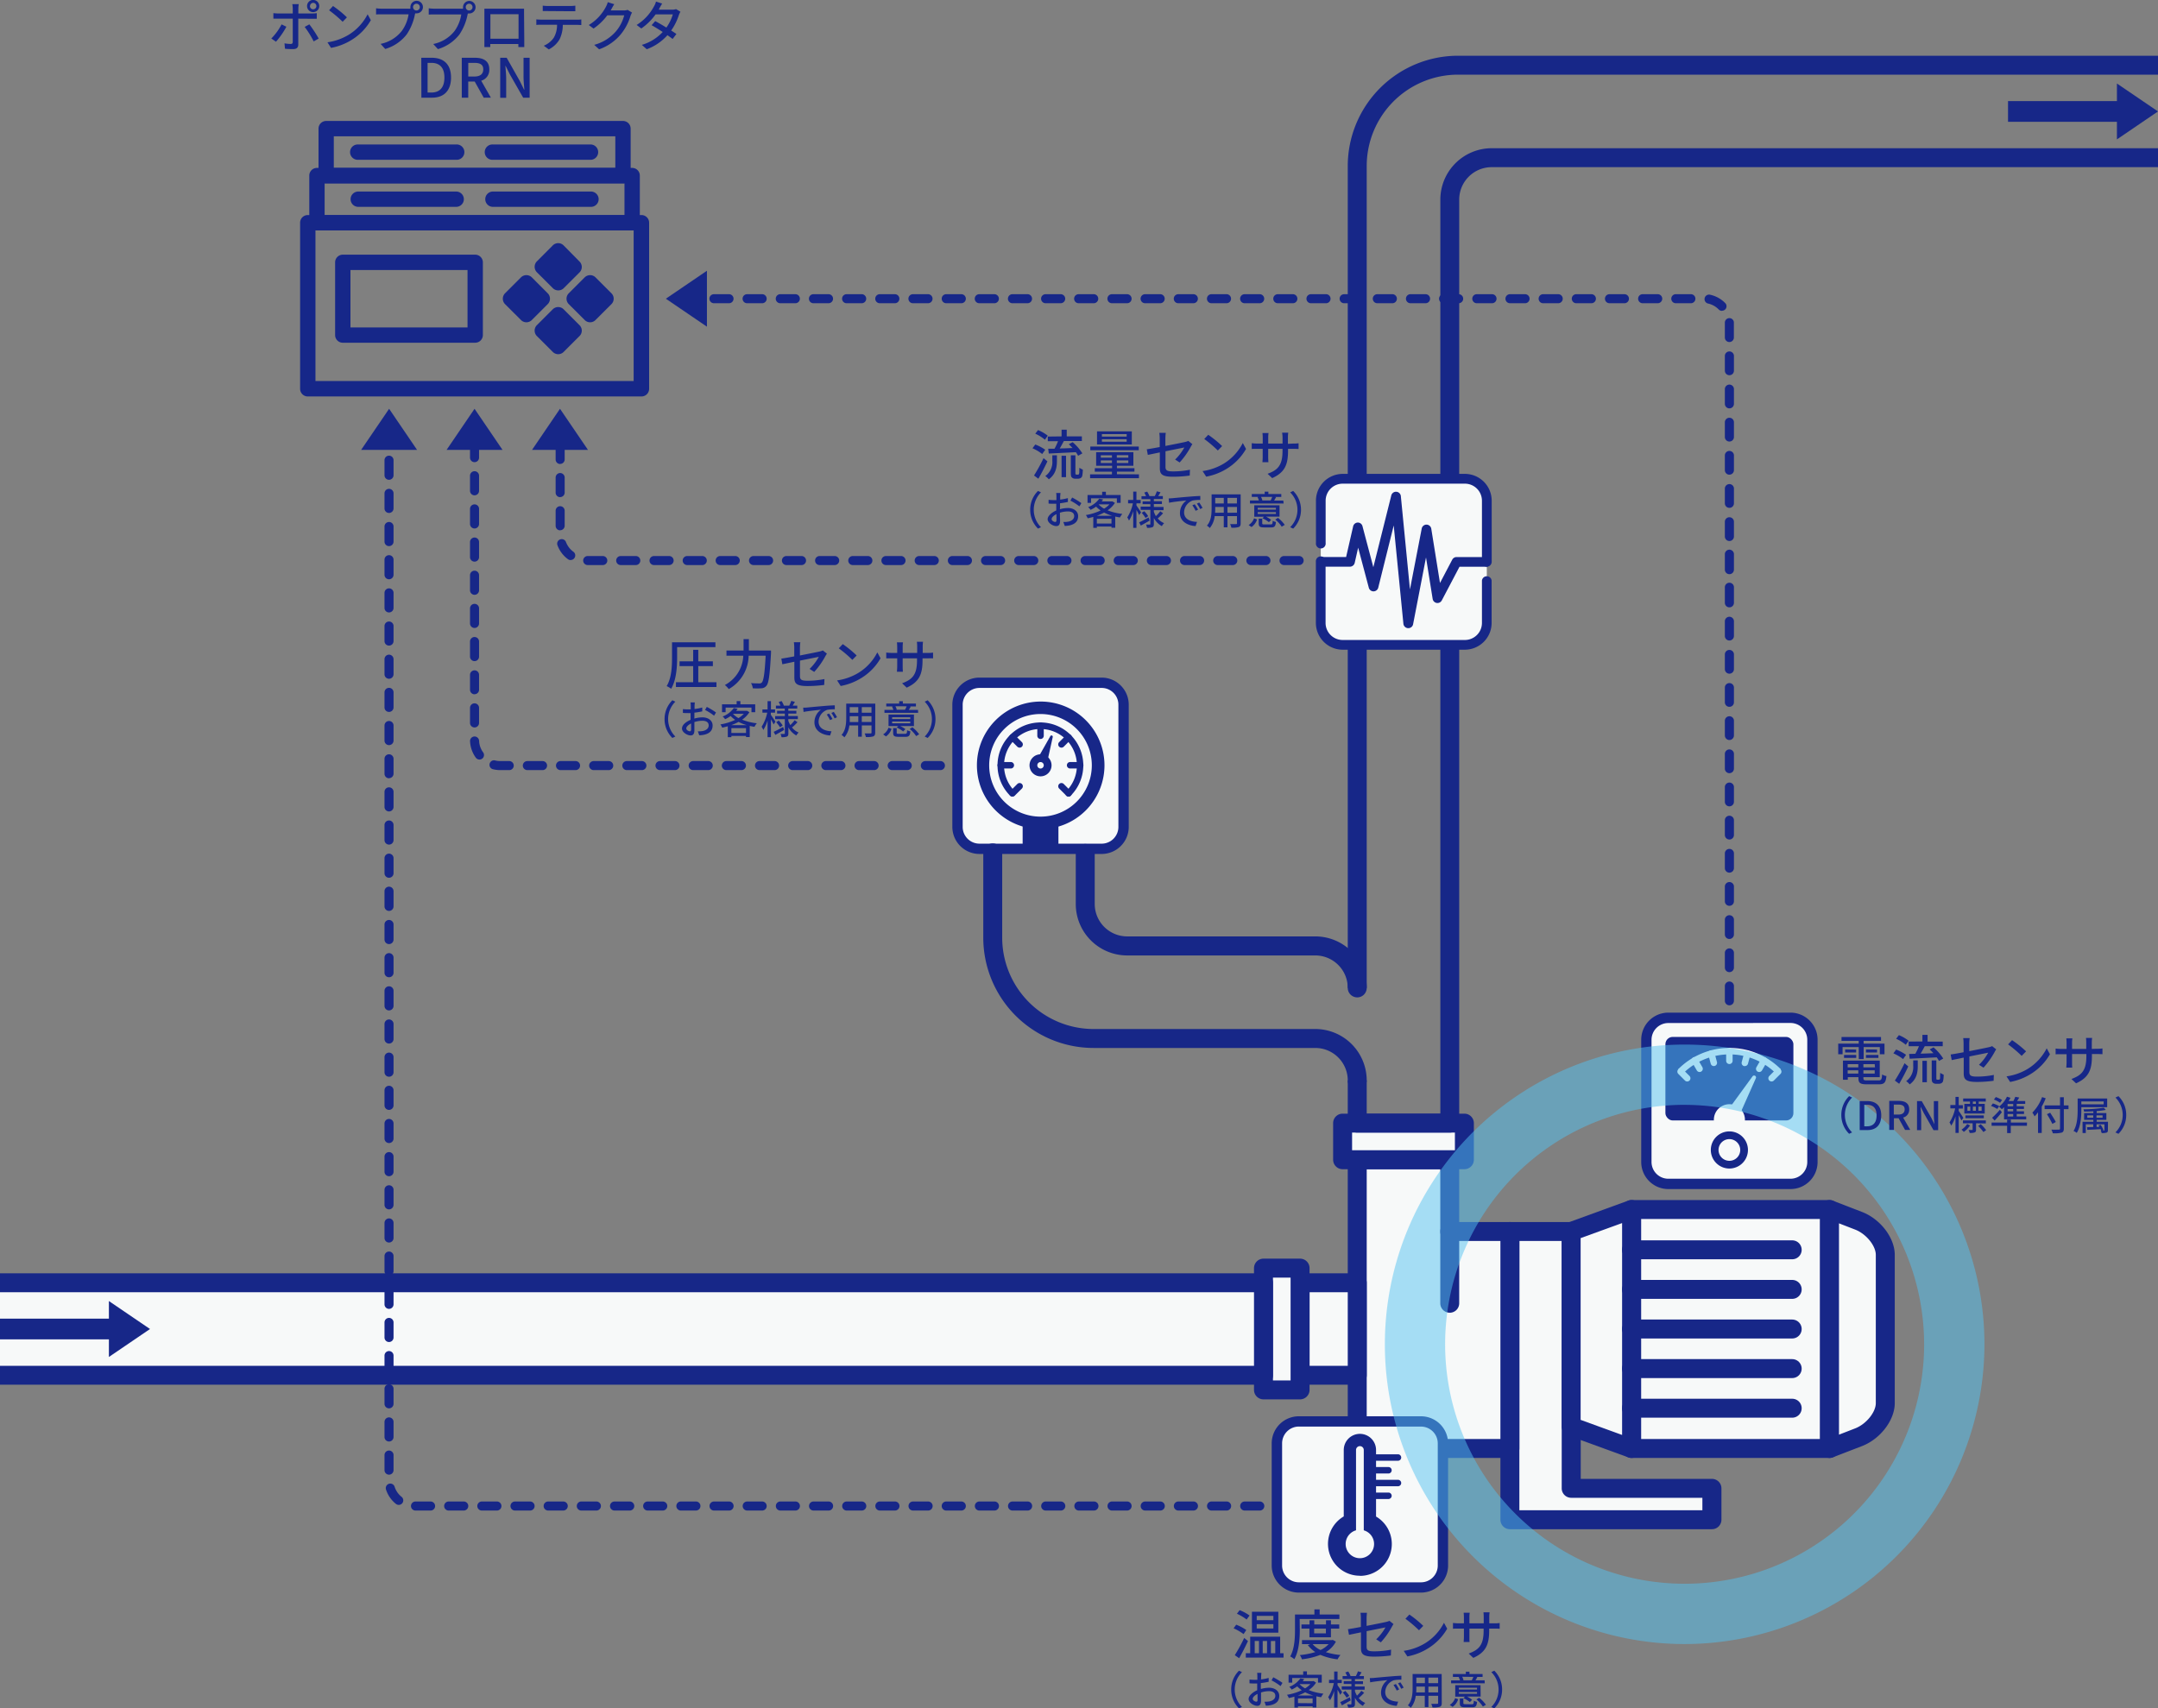 <svg id="レイヤー_1" data-name="レイヤー 1" xmlns="http://www.w3.org/2000/svg" viewBox="0 0 668.22 529.08"><rect x="0" y="0" width="668.22" height="529.08" fill="#808080" stroke="none"/><defs><style>.cls-1{fill:#f7f9f9}.cls-2{fill:#172788}.cls-4{fill:#162789}</style></defs><path class="cls-1" d="M486.51 460.93v-79.54h-18.97v89.26h62.53v-9.72h-43.56z"/><path class="cls-2" d="M530.07 473.59h-62.53a2.94 2.94 0 01-2.94-2.94v-89.26a2.94 2.94 0 012.94-2.93h19a2.93 2.93 0 012.93 2.93V458h40.63a2.94 2.94 0 012.94 2.94v9.72a2.94 2.94 0 01-2.97 2.93zm-59.6-5.87h56.67v-3.86h-40.63a2.93 2.93 0 01-2.93-2.93v-76.61h-13.11z"/><path class="cls-1" d="M505.21 374.59h61.3v73.99h-61.3z"/><path class="cls-2" d="M566.51 451.52h-61.3a2.93 2.93 0 01-2.93-2.93v-74a2.93 2.93 0 012.93-2.93h61.3a2.93 2.93 0 012.93 2.93v74a2.93 2.93 0 01-2.93 2.93zm-58.36-5.87h55.43v-68.13h-55.43z"/><path class="cls-1" d="M486.51 381.39l18.7-6.8v73.99l-18.7-6.79v-60.4z"/><path class="cls-2" d="M505.21 451.52a2.94 2.94 0 01-1-.18l-18.7-6.8a2.92 2.92 0 01-1.93-2.75v-60.4a2.94 2.94 0 011.93-2.76l18.7-6.8a2.94 2.94 0 013.94 2.76v74a2.93 2.93 0 01-2.94 2.93zm-15.77-11.79l12.84 4.67v-65.62l-12.84 4.66z"/><path class="cls-1" d="M448.91 359.16v22.23h18.63v67.19h-47.28v-89.42h28.65z"/><path class="cls-2" d="M467.54 451.52h-47.28a2.93 2.93 0 01-2.93-2.93v-89.43a2.93 2.93 0 012.93-2.93h28.65a2.93 2.93 0 012.93 2.93v19.3h15.7a2.93 2.93 0 012.93 2.93v67.2a2.93 2.93 0 01-2.93 2.93zm-44.34-5.87h41.4v-61.33h-15.69a2.93 2.93 0 01-2.93-2.93V362.1H423.2z"/><path class="cls-2" d="M448.91 406.55a2.93 2.93 0 01-2.93-2.93v-22.23a2.93 2.93 0 115.86 0v22.23a2.93 2.93 0 01-2.93 2.93z"/><path class="cls-1" d="M415.73 347.83h37.71v11.33h-37.71z"/><path class="cls-2" d="M453.44 362.1h-37.71a2.94 2.94 0 01-2.93-2.94v-11.33a2.93 2.93 0 012.93-2.93h37.71a2.94 2.94 0 012.94 2.93v11.33a2.94 2.94 0 01-2.94 2.94zm-34.77-5.87h31.84v-5.47h-31.84z"/><path class="cls-1" d="M566.51 374.59l9 3.48c4.56 1.75 8.28 6.5 8.28 10.57v45.9c0 4.06-3.72 8.82-8.28 10.57l-9 3.48z"/><path class="cls-2" d="M566.51 451.52a2.94 2.94 0 01-2.93-2.93v-74a2.92 2.92 0 011.27-2.42 3 3 0 012.71-.32l9 3.48c5.69 2.19 10.15 8 10.15 13.31v45.9c0 5.27-4.46 11.12-10.15 13.31l-9 3.47a3 3 0 01-1.05.2zm2.93-72.66v65.45l5-1.94c3.41-1.31 6.4-5 6.4-7.83v-45.9c0-2.86-3-6.53-6.4-7.84z"/><path d="M554.95 436.12h-49.74m49.74-12.27h-49.74m49.74-12.26h-49.74m49.74-12.27h-49.74m0-12.26h49.74" stroke="#172788" stroke-linecap="round" stroke-linejoin="round" stroke-width="5.87" fill="#f7f9f9"/><path class="cls-1" d="M402.57 397.27h17.7v28.64h-17.7z"/><path class="cls-2" d="M420.26 428.84h-17.69a2.94 2.94 0 01-2.94-2.93v-28.64a2.94 2.94 0 012.94-2.94h17.69a2.94 2.94 0 012.94 2.94v28.64a2.94 2.94 0 01-2.94 2.93zM405.5 423h11.83v-22.8H405.5z"/><path class="cls-1" d="M391.24 392.73h11.33v37.71h-11.33z"/><path class="cls-2" d="M402.57 433.38h-11.33a2.94 2.94 0 01-2.94-2.94v-37.71a2.94 2.94 0 012.94-2.93h11.33a2.93 2.93 0 012.93 2.93v37.71a2.94 2.94 0 01-2.93 2.94zm-8.4-5.87h5.46v-31.84h-5.46z"/><rect class="cls-1" x="395.38" y="440.2" width="51.42" height="51.42" rx="6.79"/><path class="cls-2" d="M440 493.22h-37.83a8.4 8.4 0 01-8.39-8.38V447a8.4 8.4 0 018.39-8.38H440a8.39 8.39 0 018.4 8.38v37.85a8.39 8.39 0 01-8.4 8.37zm-37.83-51.42A5.2 5.2 0 00397 447v37.85a5.2 5.2 0 005.19 5.19H440a5.2 5.2 0 005.2-5.19V447a5.2 5.2 0 00-5.2-5.19z"/><path class="cls-2" d="M424.87 470.39v-21.33a3.78 3.78 0 00-7.56 0v21.33a8.67 8.67 0 107.56 0z"/><path class="cls-2" d="M421.09 488a9.86 9.86 0 01-5-18.37v-20.57a5 5 0 0110 0v20.61a9.86 9.86 0 01-5 18.37zm0-41.57a2.6 2.6 0 00-2.59 2.59v21.33a1.2 1.2 0 01-.67 1.07 7.47 7.47 0 106.52 0 1.2 1.2 0 01-.67-1.07v-21.29a2.59 2.59 0 00-2.59-2.59z"/><circle class="cls-1" cx="421.09" cy="478.17" r="3.2"/><path class="cls-1" d="M421.09 482.57a4.4 4.4 0 114.39-4.4 4.4 4.4 0 01-4.39 4.4zm0-6.39a2 2 0 102 2 2 2 0 00-2-2z"/><path class="cls-1" d="M421.09 475.07a1.2 1.2 0 01-1.2-1.2v-24.81a1.2 1.2 0 012.4 0v24.81a1.2 1.2 0 01-1.2 1.2z"/><path class="cls-2" d="M432.88 452.39h-8a1 1 0 010-2h8a1 1 0 010 2zm-2.95 3.95h-5.05a1 1 0 010-2h5.05a1 1 0 010 2zm0 7.9h-5.05a1 1 0 110-2h5.05a1 1 0 110 2zm2.95-3.95h-8a1 1 0 010-2h8a1 1 0 010 2z"/><rect class="cls-1" x="296.49" y="211.45" width="51.42" height="51.42" rx="6.79"/><path class="cls-2" d="M341.12 264.47h-37.84a8.4 8.4 0 01-8.39-8.39v-37.84a8.41 8.41 0 018.39-8.39h37.84a8.4 8.4 0 018.39 8.39v37.84a8.39 8.39 0 01-8.39 8.39zm-37.84-51.42a5.2 5.2 0 00-5.19 5.19v37.84a5.2 5.2 0 005.19 5.2h37.84a5.19 5.19 0 005.19-5.2v-37.84a5.19 5.19 0 00-5.19-5.19z"/><path class="cls-2" transform="rotate(-90 322.2 246.14)" d="M305.47 241.8h33.46v8.68h-33.46z"/><path class="cls-2" d="M326.54 264.07h-8.68a1.2 1.2 0 01-1.2-1.2v-33.46a1.2 1.2 0 011.2-1.2h8.68a1.2 1.2 0 011.2 1.2v33.46a1.2 1.2 0 01-1.2 1.2zm-7.48-2.39h6.28v-31.07h-6.28z"/><circle class="cls-2" cx="322.2" cy="237.02" r="18.55"/><path class="cls-2" d="M322.2 256.77A19.75 19.75 0 11342 237a19.77 19.77 0 01-19.8 19.77zm0-37.1A17.36 17.36 0 10339.55 237a17.37 17.37 0 00-17.35-17.33z"/><circle class="cls-1" cx="322.2" cy="237.02" r="14.68"/><path class="cls-1" d="M322.2 252.91A15.89 15.89 0 11338.08 237a15.9 15.9 0 01-15.88 15.91zm0-29.37A13.49 13.49 0 10335.69 237a13.5 13.5 0 00-13.49-13.46z"/><path class="cls-2" d="M321.69 235.09l3.94-6.95-1.75 7.79-1.68 1.09-.51-1.93z"/><path class="cls-2" d="M322.2 237.42a.32.32 0 01-.14 0 .44.44 0 01-.25-.27l-.5-1.94a.39.39 0 010-.3l3.93-6.94a.4.4 0 01.49-.18.4.4 0 01.25.46l-1.71 7.75a.43.43 0 01-.17.24l-1.68 1.1a.43.43 0 01-.22.08zm-.08-2.28l.33 1.25 1.07-.71 1.13-5z"/><path class="cls-2" d="M330.88 246.71a1 1 0 01-.7-.3 1 1 0 010-1.41 11.28 11.28 0 10-16 0 1 1 0 01-1.41 1.41 13.28 13.28 0 1118.78 0 1 1 0 01-.67.3z"/><path class="cls-2" d="M322.2 228.86a1 1 0 01-1-1v-3.12a1 1 0 012 0v3.12a1 1 0 01-1 1zm-6.48 2.68a1 1 0 01-.71-.29l-2.2-2.2a1 1 0 111.41-1.42l2.21 2.21a1 1 0 010 1.41 1 1 0 01-.71.29zM313 238h-3.12a1 1 0 110-2H313a1 1 0 110 2zm.52 8.71a1 1 0 01-.71-1.71l2.2-2.2a1 1 0 011.42 0 1 1 0 010 1.41l-2.21 2.2a1 1 0 01-.7.3zm15.16-15.17a1 1 0 01-.71-.29 1 1 0 010-1.41l2.21-2.21a1 1 0 011.41 1.42l-2.2 2.2a1 1 0 01-.71.29zm5.8 6.46h-3.12a1 1 0 010-2h3.12a1 1 0 110 2zm-3.6 8.71a1 1 0 01-.7-.3l-2.21-2.2a1 1 0 010-1.41 1 1 0 011.42 0l2.2 2.2a1 1 0 010 1.41 1 1 0 01-.71.3z"/><circle class="cls-1" cx="322.2" cy="237.02" r="2.21"/><path class="cls-2" d="M322.2 240.43a3.41 3.41 0 113.41-3.41 3.41 3.41 0 01-3.41 3.41zm0-4.42a1 1 0 000 2 1 1 0 100-2z"/><path class="cls-1" d="M0 397.27h391.24v28.64H0"/><path class="cls-2" d="M391.24 428.84H0V423h388.3v-22.8H0v-5.87h391.24a2.94 2.94 0 012.93 2.94v28.64a2.93 2.93 0 01-2.93 2.93zm57.67-78.08h-28.65a2.93 2.93 0 01-2.93-2.93V334.6h5.87v10.3H446V61.82a15.93 15.93 0 0115.89-15.92h206.33v5.87H461.89a10.06 10.06 0 00-10.05 10v286a2.93 2.93 0 01-2.93 2.99z"/><path class="cls-2" d="M423.2 306h-5.87V51.39a34.17 34.17 0 0134.13-34.13h216.76v5.86H451.46a28.3 28.3 0 00-28.26 28.27z"/><path class="cls-4" d="M198.59 122.78H95.3a2.37 2.37 0 01-2.37-2.37V69a2.37 2.37 0 012.37-2.4h103.29A2.37 2.37 0 01201 69v51.43a2.37 2.37 0 01-2.41 2.35zM97.68 118h98.53V71.35H97.68z"/><path class="cls-4" d="M195.75 71.35H98.14A2.37 2.37 0 0195.77 69V54.4a2.37 2.37 0 012.37-2.4h97.61a2.37 2.37 0 012.37 2.37V69a2.37 2.37 0 01-2.37 2.35zm-95.23-4.75h92.85v-9.82h-92.85z"/><path class="cls-4" d="M192.9 56.78H101a2.38 2.38 0 01-2.37-2.38V39.83a2.37 2.37 0 012.37-2.37h91.9a2.37 2.37 0 012.38 2.37V54.4a2.38 2.38 0 01-2.38 2.38zM103.36 52h87.17v-9.79h-87.17z"/><path class="cls-4" d="M141.26 49.49h-30.33a2.38 2.38 0 110-4.75h30.33a2.38 2.38 0 110 4.75zm41.74 0h-30.37a2.38 2.38 0 110-4.75H183a2.38 2.38 0 010 4.75zm-41.74 14.57h-30.33a2.37 2.37 0 110-4.74h30.33a2.37 2.37 0 110 4.74zm41.74 0h-30.37a2.37 2.37 0 110-4.74H183a2.37 2.37 0 110 4.74zm-35.86 42.08h-41a2.37 2.37 0 01-2.37-2.37V81.25a2.38 2.38 0 012.37-2.38h41a2.39 2.39 0 012.38 2.38v22.52a2.38 2.38 0 01-2.38 2.37zm-38.62-4.74h36.25V83.62h-36.25z"/><path class="cls-4" transform="rotate(-135 162.968 92.51)" d="M159.48 89.03h6.96v6.96h-6.96z"/><path class="cls-4" d="M163 99.81a2.34 2.34 0 01-1.68-.7l-4.93-4.92a2.39 2.39 0 010-3.36l4.93-4.93a2.39 2.39 0 013.36 0l4.92 4.93a2.37 2.37 0 010 3.36l-4.92 4.92a2.37 2.37 0 01-1.68.7zm-1.57-7.3l1.57 1.57 1.56-1.57-1.56-1.57z"/><path class="cls-4" transform="rotate(-135 182.727 92.509)" d="M179.24 89.03h6.96v6.96h-6.96z"/><path class="cls-4" d="M182.73 99.81a2.34 2.34 0 01-1.68-.7l-4.93-4.92a2.37 2.37 0 010-3.36l4.93-4.93a2.38 2.38 0 013.35 0l4.93 4.93a2.37 2.37 0 010 3.36l-4.93 4.92a2.33 2.33 0 01-1.67.7zm-1.57-7.3l1.57 1.57 1.56-1.57-1.56-1.57z"/><path class="cls-4" transform="rotate(-135 172.848 102.389)" d="M169.36 98.91h6.96v6.96h-6.96z"/><path class="cls-4" d="M172.85 109.69a2.38 2.38 0 01-1.68-.7l-4.93-4.92a2.39 2.39 0 010-3.36l4.93-4.93a2.38 2.38 0 013.35 0l4.93 4.93a2.37 2.37 0 010 3.36l-4.93 4.93a2.37 2.37 0 01-1.67.69zm-1.57-7.3l1.57 1.57 1.56-1.57-1.56-1.57z"/><path class="cls-4" transform="rotate(-135 172.847 82.63)" d="M169.36 79.15h6.96v6.96h-6.96z"/><path class="cls-4" d="M172.85 89.93a2.34 2.34 0 01-1.68-.7l-4.93-4.92a2.39 2.39 0 010-3.36l4.93-4.95a2.36 2.36 0 013.35 0l4.93 5a2.37 2.37 0 010 3.36l-4.93 4.92a2.33 2.33 0 01-1.67.65zm-1.57-7.3l1.57 1.57 1.56-1.57-1.56-1.57zM88.68 8.28a25.31 25.31 0 01-3.22 4.64l-1.45-1a17.69 17.69 0 003.18-4.37zm3.68-2.5v8c0 .9-.47 1.42-1.56 1.42-.81 0-1.8 0-2.56-.11l-.15-1.67a11.07 11.07 0 001.92.19c.43 0 .62-.17.64-.62V5.78h-6V4.07a14 14 0 001.49.1h4.51V2.6a7.11 7.11 0 00-.14-1.31h2a9.2 9.2 0 00-.13 1.33v1.55h4.22a12.57 12.57 0 001.49-.1v1.74h-1.48zm3.43 1.76a38.31 38.31 0 012.89 4.4l-1.55.88a28.8 28.8 0 00-2.79-4.49zm-.71-5.66A1.89 1.89 0 1197 3.76a1.88 1.88 0 01-1.92-1.88zm.89 0a1 1 0 001 1 1 1 0 001-1 1 1 0 00-1-1 1 1 0 00-.97 1zM108 10.75a16 16 0 005.83-6.33l1 1.83a17.29 17.29 0 01-5.9 6.08 18.5 18.5 0 01-6.43 2.5l-1.1-1.73a17.54 17.54 0 006.6-2.35zm-.58-5.37l-1.32 1.36a38.38 38.38 0 00-4.2-3.56l1.22-1.32a33.08 33.08 0 014.31 3.52zm18.95-2.69a4.47 4.47 0 00.71 0 2.3 2.3 0 010-.45A1.94 1.94 0 11129 4.13a1.49 1.49 0 01-.43 0l-.09.32a16.83 16.83 0 01-2.52 6.17 13.1 13.1 0 01-6.67 4.55l-1.44-1.58a11.13 11.13 0 006.56-4 11.8 11.8 0 002.11-5.16h-8.25c-.73 0-1.4 0-1.82.06V2.57a14.63 14.63 0 001.82.12zM130 2.2a1.05 1.05 0 00-2.1 0 1.05 1.05 0 002.1 0zm12.68.49a4.41 4.41 0 00.7 0 2.3 2.3 0 010-.45 1.94 1.94 0 111.93 1.93 1.49 1.49 0 01-.43 0l-.09.32a16.83 16.83 0 01-2.52 6.17 13.1 13.1 0 01-6.67 4.55l-1.44-1.58a11.19 11.19 0 006.57-4 11.9 11.9 0 002.1-5.16h-8.25c-.73 0-1.4 0-1.82.06V2.57a14.63 14.63 0 001.82.12zm3.64-.49a1.05 1.05 0 00-2.1 0 1.05 1.05 0 002.1 0zm16.02 10.2v2.17h-1.83v-.94h-8.7v.94h-1.82V2.69h12.28v1.44zm-10.49-8V12h8.72V4.4zm26.74 1.7c.35 0 1 0 1.41-.09v1.74c-.39 0-1-.06-1.41-.06h-4.32a10.33 10.33 0 01-1 4.49 8.06 8.06 0 01-3.34 3.12l-1.55-1.14a7 7 0 003.11-2.5 7.83 7.83 0 001-4h-4.89c-.5 0-1.06 0-1.53.06V6a14.82 14.82 0 001.53.09zm-8.89-2.67h-1.64V1.75a14.25 14.25 0 001.64.11h6.77a12 12 0 001.68-.11v1.73h-1.68zm26.01.47a6.85 6.85 0 00-.47 1 16.43 16.43 0 01-3 5.71 15.31 15.31 0 01-6.72 4.66L184 13.89a13.5 13.5 0 006.74-4.2 12.55 12.55 0 002.55-4.95h-5.24a17.6 17.6 0 01-4.26 4.1l-1.48-1.09a14.28 14.28 0 005.27-5.57 7.08 7.08 0 00.62-1.51l2 .64c-.33.5-.69 1.16-.87 1.5-.07.13-.15.28-.24.42h4a3.88 3.88 0 001.26-.17zm14.98-.27a8.35 8.35 0 00-.47 1 17.77 17.77 0 01-2.39 4.82c.63.41 1.2.77 1.62 1.08l-1.18 1.54c-.4-.33-1-.74-1.6-1.17a15.91 15.91 0 01-6.4 4.35l-1.53-1.35a14.32 14.32 0 006.47-4c-1.24-.8-2.53-1.59-3.44-2.1l1.11-1.26c.94.49 2.23 1.23 3.46 2a14.08 14.08 0 002-4.08H203a18.51 18.51 0 01-4.42 4.36l-1.45-1.09A15.08 15.08 0 00202.49 2a5.82 5.82 0 00.64-1.51l1.91.61c-.32.5-.68 1.14-.85 1.47L204 3h4.08a3.86 3.86 0 001.26-.18zm-80.24 14.26h3.21c3.8 0 6 2.1 6 6.13s-2.17 6.23-5.87 6.23h-3.31zm3.08 10.77c2.65 0 4.08-1.57 4.08-4.64s-1.43-4.55-4.08-4.55h-1.13v9.19zm16.26 1.59l-2.8-5h-2v5h-2V17.89h4.05c2.55 0 4.47.91 4.47 3.58A3.45 3.45 0 01149 25l3 5.24zM145 23.7h1.86c1.8 0 2.78-.74 2.78-2.23s-1-2-2.78-2H145zm9.89-5.81h2l4.1 7.26 1.29 2.62h.09c-.11-1.28-.26-2.78-.26-4.12v-5.76H164v12.36h-2L157.86 23l-1.29-2.59h-.08c.1 1.28.25 2.71.25 4.05v5.83h-1.85z"/><path class="cls-2" d="M420.26 337.53a2.93 2.93 0 01-2.93-2.93 10.06 10.06 0 00-10.05-10.05H338.6a34.17 34.17 0 01-34.13-34.13v-26.28a2.93 2.93 0 115.86 0v26.28a28.3 28.3 0 0028.27 28.26h68.68a15.94 15.94 0 0115.92 15.92 2.94 2.94 0 01-2.94 2.93z"/><path class="cls-2" d="M420.26 308.89a2.94 2.94 0 01-2.93-2.94 10.06 10.06 0 00-10.05-10.05H349a15.93 15.93 0 01-15.89-15.9v-15.86a2.94 2.94 0 015.87 0V280a10.05 10.05 0 0010 10h58.25a15.94 15.94 0 0115.97 16 2.94 2.94 0 01-2.94 2.89z"/><rect class="cls-1" x="408.97" y="148.27" width="51.42" height="51.42" rx="6.43"/><path class="cls-1" d="M460.39 179.8v13.11a6.81 6.81 0 01-6.79 6.78h-37.84a6.8 6.8 0 01-6.79-6.78V174"/><path class="cls-2" d="M453.6 201.21h-37.84a8.31 8.31 0 01-8.3-8.3V174a1.51 1.51 0 113 0v18.93a5.28 5.28 0 005.28 5.27h37.86a5.28 5.28 0 005.28-5.27V179.8a1.51 1.51 0 013 0v13.11a8.31 8.31 0 01-8.28 8.3z"/><path class="cls-1" d="M409 168.17v-13.11a6.81 6.81 0 016.79-6.79h37.81a6.82 6.82 0 016.79 6.79V174"/><path class="cls-2" d="M460.39 175.5a1.51 1.51 0 01-1.51-1.52v-18.92a5.28 5.28 0 00-5.28-5.27h-37.84a5.28 5.28 0 00-5.28 5.27v13.11a1.51 1.51 0 11-3 0v-13.11a8.31 8.31 0 018.3-8.3h37.82a8.31 8.31 0 018.3 8.3V174a1.52 1.52 0 01-1.51 1.5z"/><path class="cls-2" d="M436.07 194.54H436a1.52 1.52 0 01-1.44-1.36l-3-30.44-4.79 19.26a1.51 1.51 0 01-1.46 1.14 1.5 1.5 0 01-1.46-1.12l-3.3-12.41-1.06 4.67a1.52 1.52 0 01-1.49 1.22h-9a1.52 1.52 0 010-3h7.82L419 163a1.51 1.51 0 011.45-1.17 1.49 1.49 0 011.45 1.17l3.35 12.66 5.53-22.1a1.51 1.51 0 013 .22l2.81 28.77 3.64-18.85a1.51 1.51 0 011.49-1.23 1.52 1.52 0 011.47 1.27l2.7 16.81 3.79-7.22a1.51 1.51 0 011.34-.81h9.38a1.52 1.52 0 010 3h-8.47l-5.48 10.42a1.51 1.51 0 01-2.83-.46l-2.06-12.84-4 20.7a1.5 1.5 0 01-1.49 1.2zM46.45 411.59l-12.73-8.66v5.45H0v6.42h33.72v5.45l12.73-8.66zM668.22 34.51l-12.72-8.65v5.44h-33.72v6.42h33.72v5.45l12.72-8.66zM402.27 175h-4.67a1.4 1.4 0 010-2.8h4.67a1.4 1.4 0 110 2.8zM392 175h-4.67a1.4 1.4 0 110-2.8H392a1.4 1.4 0 010 2.8zm-10.27 0h-4.67a1.4 1.4 0 110-2.8h4.67a1.4 1.4 0 010 2.8zm-10.27 0h-4.67a1.4 1.4 0 010-2.8h4.67a1.4 1.4 0 110 2.8zm-10.27 0h-4.67a1.4 1.4 0 110-2.8h4.67a1.4 1.4 0 010 2.8zm-10.27 0h-4.67a1.4 1.4 0 110-2.8h4.67a1.4 1.4 0 010 2.8zm-10.27 0H336a1.4 1.4 0 010-2.8h4.67a1.4 1.4 0 110 2.8zm-10.27 0h-4.67a1.4 1.4 0 110-2.8h4.67a1.4 1.4 0 010 2.8zm-10.27 0h-4.67a1.4 1.4 0 110-2.8h4.67a1.4 1.4 0 010 2.8zm-10.27 0h-4.67a1.4 1.4 0 010-2.8h4.67a1.4 1.4 0 110 2.8zm-10.27 0h-4.67a1.4 1.4 0 110-2.8h4.67a1.4 1.4 0 110 2.8zm-10.27 0h-4.67a1.4 1.4 0 110-2.8h4.67a1.4 1.4 0 010 2.8zm-10.3 0h-4.67a1.4 1.4 0 010-2.8H279a1.4 1.4 0 110 2.8zm-10.27 0h-4.67a1.4 1.4 0 110-2.8h4.67a1.4 1.4 0 110 2.8zm-10.27 0h-4.67a1.4 1.4 0 010-2.8h4.67a1.4 1.4 0 010 2.8zm-10.27 0h-4.67a1.4 1.4 0 010-2.8h4.67a1.4 1.4 0 110 2.8zM238 175h-4.67a1.4 1.4 0 110-2.8H238a1.4 1.4 0 010 2.8zm-10.27 0H223a1.4 1.4 0 110-2.8h4.67a1.4 1.4 0 010 2.8zm-10.27 0h-4.67a1.4 1.4 0 010-2.8h4.67a1.4 1.4 0 110 2.8zm-10.27 0h-4.67a1.4 1.4 0 110-2.8h4.67a1.4 1.4 0 010 2.8zm-10.27 0h-4.72a1.4 1.4 0 110-2.8h4.67a1.4 1.4 0 010 2.8zm-10.27 0h-4.67a1.4 1.4 0 010-2.8h4.67a1.4 1.4 0 110 2.8zm-9.94-1.54a1.42 1.42 0 01-.83-.27 9.36 9.36 0 01-3.26-4.32 1.4 1.4 0 112.63-1 6.6 6.6 0 002.29 3 1.4 1.4 0 01.29 2 1.38 1.38 0 01-1.17.56zm-3.26-9.22a1.4 1.4 0 01-1.4-1.4v-4.67a1.4 1.4 0 012.8 0v4.67a1.39 1.39 0 01-1.45 1.37zm0-10.27a1.4 1.4 0 01-1.4-1.4v-4.67a1.4 1.4 0 012.8 0v4.67a1.39 1.39 0 01-1.45 1.37zm0-10.27a1.4 1.4 0 01-1.4-1.4v-4.7a1.4 1.4 0 012.8 0v4.67a1.39 1.39 0 01-1.45 1.4z"/><path class="cls-2" d="M164.75 139.32l8.65-12.72 8.66 12.72h-17.31zM291.2 238.5h-4.67a1.4 1.4 0 110-2.8h4.67a1.4 1.4 0 110 2.8zm-10.27 0h-4.67a1.4 1.4 0 110-2.8h4.67a1.4 1.4 0 010 2.8zm-10.27 0H266a1.4 1.4 0 010-2.8h4.67a1.4 1.4 0 010 2.8zm-10.27 0h-4.67a1.4 1.4 0 010-2.8h4.67a1.4 1.4 0 110 2.8zm-10.27 0h-4.67a1.4 1.4 0 110-2.8h4.67a1.4 1.4 0 010 2.8zm-10.27 0h-4.67a1.4 1.4 0 010-2.8h4.67a1.4 1.4 0 010 2.8zm-10.27 0h-4.67a1.4 1.4 0 010-2.8h4.67a1.4 1.4 0 010 2.8zm-10.27 0h-4.67a1.4 1.4 0 110-2.8h4.67a1.4 1.4 0 010 2.8zm-10.27 0h-4.67a1.4 1.4 0 010-2.8H209a1.4 1.4 0 010 2.8zm-10.28 0h-4.66a1.4 1.4 0 010-2.8h4.66a1.4 1.4 0 110 2.8zm-10.27 0h-4.66a1.4 1.4 0 010-2.8h4.66a1.4 1.4 0 110 2.8zm-10.27 0h-4.66a1.4 1.4 0 010-2.8h4.66a1.4 1.4 0 110 2.8zm-10.27 0h-4.66a1.4 1.4 0 010-2.8H168a1.4 1.4 0 010 2.8zm-10.27 0h-2.8a9.33 9.33 0 01-2.17-.26 1.4 1.4 0 11.65-2.72 6.51 6.51 0 001.52.18h2.8a1.4 1.4 0 010 2.8zm-9.21-3.27a1.42 1.42 0 01-1.13-.57 9.37 9.37 0 01-1.79-5.11 1.4 1.4 0 112.8-.12 6.48 6.48 0 001.25 3.57 1.4 1.4 0 01-1.13 2.23zm-1.53-9.94a1.4 1.4 0 01-1.4-1.4v-4.67a1.4 1.4 0 112.8 0v4.67a1.4 1.4 0 01-1.4 1.4zm0-10.27a1.4 1.4 0 01-1.4-1.4V209a1.4 1.4 0 012.8 0v4.67a1.4 1.4 0 01-1.4 1.33zm0-10.27a1.4 1.4 0 01-1.4-1.4v-4.67a1.4 1.4 0 012.8 0v4.67a1.4 1.4 0 01-1.4 1.4zm0-10.27a1.4 1.4 0 01-1.4-1.4v-4.67a1.4 1.4 0 112.8 0v4.67a1.4 1.4 0 01-1.4 1.4zm0-10.27a1.4 1.4 0 01-1.4-1.4v-4.67a1.4 1.4 0 012.8 0v4.67a1.4 1.4 0 01-1.4 1.4zm0-10.27a1.4 1.4 0 01-1.4-1.4v-4.67a1.4 1.4 0 012.8 0v4.67a1.4 1.4 0 01-1.4 1.4zm0-10.27a1.4 1.4 0 01-1.4-1.4v-4.67a1.4 1.4 0 112.8 0v4.67a1.4 1.4 0 01-1.4 1.4zm0-10.27a1.4 1.4 0 01-1.4-1.4v-4.67a1.4 1.4 0 112.8 0V152a1.4 1.4 0 01-1.4 1.4zm0-10.27a1.4 1.4 0 01-1.4-1.4v-4.67a1.4 1.4 0 012.8 0v4.67a1.4 1.4 0 01-1.4 1.4z"/><path class="cls-2" d="M138.29 139.32l8.65-12.72 8.66 12.72h-17.31zm251.8 328.49h-4.67a1.4 1.4 0 010-2.8h4.67a1.4 1.4 0 010 2.8zm-10.27 0h-4.67a1.4 1.4 0 010-2.8h4.67a1.4 1.4 0 010 2.8zm-10.27 0h-4.67a1.4 1.4 0 010-2.8h4.67a1.4 1.4 0 010 2.8zm-10.27 0h-4.67a1.4 1.4 0 010-2.8h4.67a1.4 1.4 0 010 2.8zm-10.27 0h-4.67a1.4 1.4 0 010-2.8H349a1.4 1.4 0 010 2.8zm-10.27 0h-4.67a1.4 1.4 0 110-2.8h4.67a1.4 1.4 0 010 2.8zm-10.27 0h-4.67a1.4 1.4 0 010-2.8h4.67a1.4 1.4 0 010 2.8zm-10.27 0h-4.67a1.4 1.4 0 110-2.8h4.67a1.4 1.4 0 110 2.8zm-10.27 0h-4.67a1.4 1.4 0 110-2.8h4.67a1.4 1.4 0 010 2.8zm-10.27 0H293a1.4 1.4 0 010-2.8h4.67a1.4 1.4 0 010 2.8zm-10.27 0h-4.67a1.4 1.4 0 010-2.8h4.67a1.4 1.4 0 110 2.8zm-10.27 0h-4.67a1.4 1.4 0 110-2.8h4.67a1.4 1.4 0 010 2.8zm-10.28 0h-4.66a1.4 1.4 0 010-2.8h4.66a1.4 1.4 0 110 2.8zm-10.27 0h-4.66a1.4 1.4 0 010-2.8h4.66a1.4 1.4 0 110 2.8zm-10.27 0h-4.66a1.4 1.4 0 110-2.8h4.66a1.4 1.4 0 110 2.8zm-10.27 0h-4.66a1.4 1.4 0 110-2.8H236a1.4 1.4 0 010 2.8zm-10.27 0h-4.66a1.4 1.4 0 010-2.8h4.66a1.4 1.4 0 010 2.8zm-10.27 0h-4.66a1.4 1.4 0 110-2.8h4.66a1.4 1.4 0 010 2.8zm-10.27 0h-4.67a1.4 1.4 0 010-2.8h4.67a1.4 1.4 0 110 2.8zm-10.27 0h-4.66a1.4 1.4 0 110-2.8H195a1.4 1.4 0 010 2.8zm-10.27 0H180a1.4 1.4 0 010-2.8h4.67a1.4 1.4 0 010 2.8zm-10.27 0h-4.67a1.4 1.4 0 010-2.8h4.67a1.4 1.4 0 110 2.8zm-10.27 0h-4.67a1.4 1.4 0 110-2.8h4.67a1.4 1.4 0 010 2.8zm-10.27 0h-4.67a1.4 1.4 0 010-2.8h4.67a1.4 1.4 0 010 2.8zm-10.27 0h-4.67a1.4 1.4 0 010-2.8h4.67a1.4 1.4 0 110 2.8zm-10.27 0h-4.67a1.4 1.4 0 010-2.8h4.67a1.4 1.4 0 010 2.8zm-9.87-1.75a1.45 1.45 0 01-.87-.31 9.4 9.4 0 01-3.07-4.46 1.41 1.41 0 01.91-1.76 1.39 1.39 0 011.76.91 6.53 6.53 0 002.15 3.12 1.4 1.4 0 01-.88 2.5zm-3-9.36a1.4 1.4 0 01-1.4-1.4v-4.67a1.4 1.4 0 012.8 0v4.67a1.4 1.4 0 01-1.37 1.4zm0-10.27a1.4 1.4 0 01-1.4-1.4v-4.67a1.4 1.4 0 112.8 0V445a1.4 1.4 0 01-1.37 1.43zm0-10.27a1.4 1.4 0 01-1.4-1.4v-4.67a1.4 1.4 0 012.8 0v4.67a1.4 1.4 0 01-1.37 1.4zm0-10.27a1.4 1.4 0 01-1.4-1.4v-4.67a1.4 1.4 0 012.8 0v4.67a1.4 1.4 0 01-1.37 1.4zm0-10.27a1.4 1.4 0 01-1.4-1.4v-4.67a1.4 1.4 0 112.8 0v4.67a1.4 1.4 0 01-1.37 1.4zm0-10.27a1.4 1.4 0 01-1.4-1.4v-4.67a1.4 1.4 0 012.8 0V404a1.4 1.4 0 01-1.37 1.35zm0-10.27a1.4 1.4 0 01-1.4-1.4V389a1.4 1.4 0 012.8 0v4.67a1.4 1.4 0 01-1.37 1.41zm0-10.27a1.4 1.4 0 01-1.4-1.4v-4.67a1.4 1.4 0 112.8 0v4.67a1.4 1.4 0 01-1.37 1.4zm0-10.27a1.4 1.4 0 01-1.4-1.4v-4.67a1.4 1.4 0 112.8 0v4.67a1.4 1.4 0 01-1.37 1.4zm0-10.27a1.4 1.4 0 01-1.4-1.4v-4.67a1.4 1.4 0 012.8 0v4.67a1.4 1.4 0 01-1.37 1.4zm0-10.27a1.4 1.4 0 01-1.4-1.4v-4.67a1.4 1.4 0 112.8 0v4.67a1.4 1.4 0 01-1.37 1.4zm0-10.27a1.4 1.4 0 01-1.4-1.4v-4.67a1.4 1.4 0 112.8 0v4.67a1.4 1.4 0 01-1.37 1.4zm0-10.27a1.4 1.4 0 01-1.4-1.4v-4.67a1.4 1.4 0 012.8 0v4.67a1.4 1.4 0 01-1.37 1.4zm0-10.27a1.4 1.4 0 01-1.4-1.4v-4.67a1.4 1.4 0 012.8 0v4.67a1.4 1.4 0 01-1.37 1.4zm0-10.27a1.4 1.4 0 01-1.4-1.4v-4.67a1.4 1.4 0 112.8 0v4.67a1.4 1.4 0 01-1.37 1.4zm0-10.27a1.4 1.4 0 01-1.4-1.4v-4.67a1.4 1.4 0 012.8 0v4.67a1.4 1.4 0 01-1.37 1.4zm0-10.27a1.4 1.4 0 01-1.4-1.4v-4.67a1.4 1.4 0 012.8 0V291a1.4 1.4 0 01-1.37 1.38zm0-10.27a1.4 1.4 0 01-1.4-1.4V276a1.4 1.4 0 112.8 0v4.67a1.4 1.4 0 01-1.37 1.44zm0-10.27a1.4 1.4 0 01-1.4-1.4v-4.67a1.4 1.4 0 012.8 0v4.67a1.4 1.4 0 01-1.37 1.4zm0-10.27a1.4 1.4 0 01-1.4-1.4v-4.67a1.4 1.4 0 012.8 0v4.67a1.4 1.4 0 01-1.37 1.4zm0-10.27a1.4 1.4 0 01-1.4-1.41v-4.66a1.4 1.4 0 012.8 0v4.66a1.41 1.41 0 01-1.37 1.41zm0-10.27a1.4 1.4 0 01-1.4-1.4V235a1.4 1.4 0 112.8 0v4.67a1.4 1.4 0 01-1.37 1.33zm0-10.27a1.4 1.4 0 01-1.4-1.41v-4.66a1.4 1.4 0 112.8 0v4.66a1.41 1.41 0 01-1.37 1.41zm0-10.28a1.39 1.39 0 01-1.4-1.4v-4.66a1.4 1.4 0 012.8 0v4.66a1.4 1.4 0 01-1.37 1.4zm0-10.27a1.39 1.39 0 01-1.4-1.4v-4.66a1.4 1.4 0 112.8 0v4.66a1.4 1.4 0 01-1.37 1.4zm0-10.27a1.39 1.39 0 01-1.4-1.4v-4.66a1.4 1.4 0 112.8 0v4.66a1.4 1.4 0 01-1.37 1.4zm0-10.27a1.39 1.39 0 01-1.4-1.4v-4.66a1.4 1.4 0 112.8 0v4.66a1.4 1.4 0 01-1.37 1.4zm0-10.27a1.39 1.39 0 01-1.4-1.4v-4.67a1.4 1.4 0 012.8 0V178a1.4 1.4 0 01-1.37 1.4zm0-10.27a1.39 1.39 0 01-1.4-1.4v-4.67a1.4 1.4 0 012.8 0v4.67a1.4 1.4 0 01-1.37 1.4zm0-10.27a1.39 1.39 0 01-1.4-1.4v-4.67a1.4 1.4 0 012.8 0v4.67a1.4 1.4 0 01-1.37 1.4zm0-10.27a1.39 1.39 0 01-1.4-1.4v-4.67a1.4 1.4 0 112.8 0v4.67a1.4 1.4 0 01-1.37 1.4zm0-10.27a1.39 1.39 0 01-1.4-1.4v-1.71a1.4 1.4 0 112.8 0v1.71a1.4 1.4 0 01-1.37 1.4z"/><path class="cls-2" d="M111.83 139.32l8.66-12.72 8.65 12.72h-17.31zM535.5 311.34a1.4 1.4 0 01-1.4-1.4v-4.67a1.41 1.41 0 012.81 0v4.67a1.41 1.41 0 01-1.41 1.4zm0-10.27a1.4 1.4 0 01-1.4-1.4V295a1.41 1.41 0 012.81 0v4.67a1.41 1.41 0 01-1.41 1.4zm0-10.27a1.4 1.4 0 01-1.4-1.4v-4.67a1.41 1.41 0 012.81 0v4.67a1.41 1.41 0 01-1.41 1.4zm0-10.27a1.4 1.4 0 01-1.4-1.4v-4.67a1.41 1.41 0 012.81 0v4.67a1.41 1.41 0 01-1.41 1.4zm0-10.27a1.4 1.4 0 01-1.4-1.4v-4.67a1.41 1.41 0 012.81 0v4.67a1.41 1.41 0 01-1.41 1.4zm0-10.27a1.4 1.4 0 01-1.4-1.4v-4.67a1.41 1.41 0 012.81 0v4.67a1.41 1.41 0 01-1.41 1.41zm0-10.27a1.4 1.4 0 01-1.4-1.4v-4.67a1.41 1.41 0 012.81 0v4.67a1.41 1.41 0 01-1.41 1.4zm0-10.27a1.4 1.4 0 01-1.4-1.4v-4.67a1.41 1.41 0 012.81 0v4.67a1.41 1.41 0 01-1.41 1.4zm0-10.27a1.41 1.41 0 01-1.4-1.41v-4.66a1.41 1.41 0 012.81 0v4.66a1.41 1.41 0 01-1.41 1.41zm0-10.28a1.4 1.4 0 01-1.4-1.4v-4.66a1.41 1.41 0 012.81 0v4.66a1.4 1.4 0 01-1.41 1.4zm0-10.26a1.41 1.41 0 01-1.4-1.41v-4.66a1.41 1.41 0 012.81 0v4.66a1.41 1.41 0 01-1.41 1.41zm0-10.28a1.4 1.4 0 01-1.4-1.4v-4.66a1.41 1.41 0 012.81 0v4.7a1.4 1.4 0 01-1.41 1.36zm0-10.27a1.4 1.4 0 01-1.4-1.4V182a1.41 1.41 0 112.81 0v4.66a1.4 1.4 0 01-1.41 1.43zm0-10.27a1.4 1.4 0 01-1.4-1.4v-4.66a1.41 1.41 0 112.81 0v4.66a1.4 1.4 0 01-1.41 1.4zm0-10.27a1.4 1.4 0 01-1.4-1.4v-4.67a1.41 1.41 0 012.81 0v4.67a1.4 1.4 0 01-1.41 1.4zm0-10.27a1.4 1.4 0 01-1.4-1.4v-4.67a1.41 1.41 0 012.81 0v4.67a1.4 1.4 0 01-1.41 1.4zm0-10.27a1.4 1.4 0 01-1.4-1.4v-4.67a1.41 1.41 0 012.81 0v4.67a1.4 1.4 0 01-1.41 1.39zm0-10.27a1.4 1.4 0 01-1.4-1.4v-4.67a1.41 1.41 0 012.81 0v4.67a1.4 1.4 0 01-1.41 1.4zm0-10.27a1.4 1.4 0 01-1.4-1.4v-4.67a1.41 1.41 0 012.81 0v4.67a1.4 1.4 0 01-1.41 1.4zm0-10.27a1.4 1.4 0 01-1.4-1.4v-4.67a1.41 1.41 0 012.81 0v4.67a1.4 1.4 0 01-1.41 1.4zm0-10.27a1.4 1.4 0 01-1.4-1.4v-4.56a1.4 1.4 0 012.79-.21v4.77a1.4 1.4 0 01-1.39 1.4zm-2.29-9.66a1.37 1.37 0 01-1-.41 6.53 6.53 0 00-3.33-1.86 1.4 1.4 0 01.57-2.74 9.29 9.29 0 014.75 2.59 1.39 1.39 0 01-1 2.38zm-9.63-2.36h-4.67a1.4 1.4 0 110-2.8h4.67a1.4 1.4 0 010 2.8zm-10.27 0h-4.67a1.4 1.4 0 110-2.8h4.67a1.4 1.4 0 010 2.8zm-10.27 0h-4.67a1.4 1.4 0 110-2.8H503a1.4 1.4 0 010 2.8zm-10.27 0h-4.67a1.4 1.4 0 010-2.8h4.67a1.4 1.4 0 010 2.8zm-10.27 0h-4.67a1.4 1.4 0 110-2.8h4.67a1.4 1.4 0 010 2.8zm-10.27 0h-4.67a1.4 1.4 0 110-2.8h4.67a1.4 1.4 0 010 2.8zm-10.27 0h-4.67a1.4 1.4 0 010-2.8H462a1.4 1.4 0 010 2.8zm-10.27 0H447a1.4 1.4 0 110-2.8h4.67a1.4 1.4 0 010 2.8zm-10.27 0h-4.67a1.4 1.4 0 110-2.8h4.67a1.4 1.4 0 010 2.8zm-10.28 0h-4.66a1.4 1.4 0 010-2.8h4.66a1.4 1.4 0 010 2.8zm-10.26 0h-4.67a1.4 1.4 0 110-2.8h4.67a1.4 1.4 0 010 2.8zm-10.28 0h-4.66a1.4 1.4 0 110-2.8h4.66a1.4 1.4 0 010 2.8zm-10.27 0h-4.66a1.4 1.4 0 110-2.8h4.66a1.4 1.4 0 010 2.8zm-10.27 0h-4.66a1.4 1.4 0 110-2.8h4.66a1.4 1.4 0 010 2.8zm-10.27 0h-4.66a1.4 1.4 0 110-2.8h4.66a1.4 1.4 0 010 2.8zm-10.27 0h-4.66a1.4 1.4 0 110-2.8h4.66a1.4 1.4 0 010 2.8zm-10.27 0h-4.67a1.4 1.4 0 110-2.8h4.67a1.4 1.4 0 010 2.8zm-10.27 0h-4.67a1.4 1.4 0 110-2.8H349a1.4 1.4 0 010 2.8zm-10.27 0H334a1.4 1.4 0 110-2.8h4.67a1.4 1.4 0 110 2.8zm-10.27 0h-4.67a1.4 1.4 0 110-2.8h4.67a1.4 1.4 0 010 2.8zm-10.27 0h-4.67a1.4 1.4 0 110-2.8h4.67a1.4 1.4 0 010 2.8zm-10.27 0h-4.67a1.4 1.4 0 110-2.8h4.67a1.4 1.4 0 110 2.8zm-10.27 0H293a1.4 1.4 0 110-2.8h4.67a1.4 1.4 0 010 2.8zm-10.27 0h-4.67a1.4 1.4 0 110-2.8h4.67a1.4 1.4 0 010 2.8zm-10.27 0h-4.67a1.4 1.4 0 110-2.8h4.67a1.4 1.4 0 110 2.8zm-10.27 0h-4.67a1.4 1.4 0 110-2.8h4.67a1.4 1.4 0 110 2.8zm-10.27 0h-4.67a1.4 1.4 0 010-2.8h4.67a1.4 1.4 0 010 2.8zm-10.27 0h-4.67a1.4 1.4 0 010-2.8h4.67a1.4 1.4 0 110 2.8zm-10.27 0h-4.67a1.4 1.4 0 010-2.8H236a1.4 1.4 0 110 2.8zm-10.27 0h-4.67a1.4 1.4 0 010-2.8h4.67a1.4 1.4 0 010 2.8zm-10.27 0h-.69a1.4 1.4 0 010-2.8h.69a1.4 1.4 0 010 2.8z"/><path class="cls-2" d="M218.9 83.85l-12.72 8.66 12.72 8.66V83.85z"/><rect class="cls-1" x="509.79" y="315.23" width="51.42" height="51.42" rx="6.79"/><path class="cls-2" d="M554.43 368.25h-37.85a8.39 8.39 0 01-8.38-8.39V322a8.4 8.4 0 018.38-8.39h37.85a8.4 8.4 0 018.38 8.39v37.84a8.39 8.39 0 01-8.38 8.41zm-37.85-51.42a5.2 5.2 0 00-5.19 5.19v37.84a5.2 5.2 0 005.19 5.19h37.85a5.2 5.2 0 005.19-5.19V322a5.2 5.2 0 00-5.19-5.19z"/><rect class="cls-2" x="515.69" y="321.13" width="39.63" height="25.87" rx="2.26"/><path class="cls-1" d="M535.64 344.04l7.57-10.39L538 345.4l-2.5 1.6.14-2.96z"/><path class="cls-1" d="M535.5 347.6a.6.6 0 01-.59-.63l.14-3a.57.57 0 01.11-.33l7.57-10.38a.6.6 0 011 .59l-5.22 11.75a.51.51 0 01-.22.26l-2.49 1.6a.64.64 0 01-.3.14zm.73-3.36l-.07 1.63 1.36-.88 2.86-6.44z"/><path class="cls-1" d="M531.9 347a3.61 3.61 0 117.21 0z"/><path class="cls-1" d="M539.11 348.19h-7.21a1.19 1.19 0 01-1.2-1.19 4.81 4.81 0 119.61 0 1.19 1.19 0 01-1.2 1.19zm-5.69-2.39h4.17a2.4 2.4 0 00-4.17 0zM550 332.53a20.46 20.46 0 00-28.93 0l-1.41-1.41a22.44 22.44 0 0131.75 0z"/><path class="cls-1" d="M535.5 329.53a1 1 0 01-1-1v-3a1 1 0 112 0v3a1 1 0 01-1 1zm-13.05 5.4a1 1 0 01-.71-.29l-2.11-2.11a1 1 0 011.41-1.41l2.11 2.11a1 1 0 010 1.41 1 1 0 01-.7.29zm3.82-2.93a1 1 0 01-.86-.5l-1.5-2.59a1 1 0 111.73-1l1.49 2.58a1 1 0 01-.36 1.37 1 1 0 01-.5.14zm4.45-1.84a1 1 0 01-1-.74l-.77-2.89a1 1 0 01.7-1.22 1 1 0 011.23.7l.77 2.89a1 1 0 01-.71 1.22 1.09 1.09 0 01-.22.04zm9.57 0a1.09 1.09 0 01-.26 0 1 1 0 01-.71-1.22l.77-2.89a1 1 0 011.23-.7 1 1 0 01.7 1.22l-.77 2.89a1 1 0 01-.96.7zm4.45 1.84a1 1 0 01-.5-.13 1 1 0 01-.36-1.37l1.49-2.58a1 1 0 011.36-.37 1 1 0 01.37 1.36l-1.5 2.59a1 1 0 01-.86.5zm3.82 2.93a1 1 0 01-.7-.29 1 1 0 010-1.41l2.11-2.11a1 1 0 011.41 1.41l-2.11 2.11a1 1 0 01-.71.29z"/><circle class="cls-1" cx="535.51" cy="356.14" r="4.55"/><path class="cls-2" d="M535.5 361.89a5.75 5.75 0 115.75-5.75 5.76 5.76 0 01-5.75 5.75zm0-9.11a3.36 3.36 0 103.36 3.36 3.37 3.37 0 00-3.36-3.36z"/><path d="M521.65 509.16a92.83 92.83 0 1192.83-92.83 92.94 92.94 0 01-92.83 92.83zm0-167a74.16 74.16 0 1074.15 74.16 74.25 74.25 0 00-74.15-74.15z" fill="#54c2f0" opacity=".5"/><path class="cls-4" d="M575.55 324.28h-5v2.22h-1.35v-3.29h6.35v-.86h-5.33v-1.19h12.23v1.19h-5.39v.86h6.47v3.29h-1.45v-2.22h-5V328h-1.51zm6.14 10.32c.84 0 1-.29 1.11-1.85a3.34 3.34 0 001.33.5c-.2 2-.65 2.56-2.35 2.56h-3.68c-2.07 0-2.64-.39-2.64-1.9v-.32h-3.29v.81h-1.5v-5.94h11.39v5.13H577v.32c0 .59.2.69 1.24.69zM571 326.72h3.77v.9H571zm3.75-1.68v.9h-3.41V325zm-2.62 4.52v1h3.29v-1zm3.29 2.92v-1h-3.29v1zm5.08-2.92H577v1h3.58zm0 2.92v-1H577v1zm.73-7.44v.9h-3.44V325zm-3.44 1.68h3.86v.9h-3.86zm11.49 1.28a13.25 13.25 0 00-3-1.78l.85-1.17a14 14 0 013.09 1.63zm1.61 2.27a66.38 66.38 0 01-2.81 5.38l-1.34-1a51.64 51.64 0 003-5.38zm-.76-6.7a12.87 12.87 0 00-3-1.87l.86-1.12a12.21 12.21 0 013 1.73zm2.29 4.82h1.41v1.7c0 1.86-.25 4.1-2.5 5.74a5 5 0 00-1.1-1 5.34 5.34 0 002.19-4.78zm2.85-5.85v-2.04h1.6v2.08h4.69V324H596c-.4.76-.86 1.6-1.28 2.3 1.25 0 2.61-.08 3.95-.13-.37-.42-.77-.82-1.14-1.18l1.19-.63a15.75 15.75 0 013 3.47l-1.31.74a8.67 8.67 0 00-.71-1.11c-3 .15-6.15.32-8.38.42l-.17-1.47 1.93-.06a18.09 18.09 0 001.12-2.35H591v-1.43zm0 6h1.38v6.63h-1.38zm5 5.84a.49.49 0 00.31-.07.82.82 0 00.16-.43c0-.27 0-.86.06-1.63a4.37 4.37 0 001.05.57 9 9 0 01-.17 1.93 1.06 1.06 0 01-.5.69 1.63 1.63 0 01-.84.2h-.84a1.43 1.43 0 01-1-.35c-.27-.25-.35-.54-.35-1.61v-5.28h1.43v5.38c0 .3 0 .45.08.53a.28.28 0 00.23.07zm12.52-4.62a15.56 15.56 0 002.85-3.75c-.38.09-3.11.62-5.83 1.18v4.75c0 1.11.37 1.48 2.3 1.48a26.34 26.34 0 005.28-.52l-.07 1.81a37.56 37.56 0 01-5.26.36c-3.42 0-4-.88-4-2.67v-4.86l-3.72.77-.32-1.74c.78-.1 2.3-.37 4-.69v-2.67a12.11 12.11 0 00-.12-1.72h2a14.06 14.06 0 00-.12 1.72v2.33c2.67-.52 5.36-1.06 6.08-1.23a4.81 4.81 0 001-.33l1.26 1a8 8 0 00-.47.78 24.75 24.75 0 01-3.46 4.89zm15.14 1.24a16.13 16.13 0 005.83-6.34l1 1.84a17.42 17.42 0 01-5.89 6.08 18.56 18.56 0 01-6.44 2.5l-1.12-1.73a17.48 17.48 0 006.62-2.35zm-.57-5.38L626 327a38.55 38.55 0 00-4.2-3.56l1.23-1.31a34.57 34.57 0 014.33 3.46zm21.98-.82a9.33 9.33 0 001.68-.1v1.78c-.27 0-.88-.05-1.67-.05h-1.59v.57c0 4.34-1 6.74-4.91 8.5l-1.43-1.34c3.15-1.16 4.62-2.6 4.62-7.06v-.67h-4.43V329c0 .69 0 1.4.07 1.63h-1.85c0-.23.08-.94.08-1.63v-2.52h-1.64c-.79 0-1.48 0-1.75.05v-1.8a12.39 12.39 0 001.75.12h1.64v-1.93c0-.59-.06-1.13-.08-1.34h1.88a9.46 9.46 0 00-.1 1.34v1.93H646v-1.95a12.7 12.7 0 00-.08-1.46h1.9a11.63 11.63 0 00-.1 1.46v1.95zm-79.18 20.5a8.14 8.14 0 012.42-5.83l.92.44a7.62 7.62 0 000 10.79l-.92.44a8.14 8.14 0 01-2.42-5.84zm5.69-4.3h2.33c2.76 0 4.34 1.52 4.34 4.45s-1.58 4.53-4.26 4.53h-2.41zm2.23 7.82c1.93 0 3-1.13 3-3.37s-1-3.3-3-3.3h-.81v6.67zm11.82 1.12l-2-3.62h-1.45v3.62H585v-9h2.94c1.85 0 3.24.66 3.24 2.6a2.49 2.49 0 01-1.88 2.57l2.2 3.81zm-3.49-4.76h1.36c1.3 0 2-.53 2-1.62s-.71-1.47-2-1.47h-1.36zm7.19-4.18h1.46l3 5.27.94 1.91c-.08-.93-.19-2-.19-3V341h1.34v9h-1.45l-3-5.29-.94-1.88h-.06c.08.92.19 2 .19 2.94V350h-1.29zm13.74 6c-.16-.39-.51-1.06-.83-1.64v5.5h-1v-5.17a11.36 11.36 0 01-1.31 2.93 5.65 5.65 0 00-.54-1 13.13 13.13 0 001.75-4.36h-1.49v-1.05h1.59v-2.51h1v2.58h1.29v1.05h-1.29v.72c.34.45 1.24 1.83 1.44 2.16zm2.68 1.55a7.53 7.53 0 01-1.94 2 3.88 3.88 0 00-.71-.69 6.56 6.56 0 001.77-1.75zm1.86-.67v1.93c0 .47-.07.75-.43.9a4 4 0 01-1.55.16 3.47 3.47 0 00-.32-.92h1.07c.14 0 .17 0 .17-.16v-1.91h-3V347h7.09v.93zm-1.88-6.74h-2.11v-.93h7v.93h-2.19v.72h1.87v3h-6.32v-3H610zm-1.41 5.15v-.85h5.69v.85zm.62-2.29h.89v-1.28h-.89zm2.62-2.86h-.94v.72h.94zm-.94 1.58V344h.94v-1.28zm2.44 5.42A11.86 11.86 0 01615 350l-.84.59a13.44 13.44 0 00-1.62-1.88zm.28-5.42h-1V344h1zm4.84.73a10.21 10.21 0 00-1.93-.95l.57-.77a9.85 9.85 0 011.95.84zm9.18 5.2h-5v2.26h-1.13v-2.26h-4.81v-1h4.81v-.93h1.16v.93h5zm-10.78-2.48a25.17 25.17 0 002.42-2.48l.61.77c-.69.86-1.49 1.77-2.24 2.58zm2.47-4.64a8.94 8.94 0 00-1.91-1l.59-.78a10.24 10.24 0 011.93.91zm1.23 1.36c-.22.23-.45.45-.67.64a11.69 11.69 0 00-.89-.8 8.44 8.44 0 002.46-3.09l1.09.34c-.16.34-.36.69-.56 1h1.46a11.87 11.87 0 00.59-1.3l1.23.22c-.22.37-.45.75-.67 1.08h2.51v.89h-2.63v.74h2.24v.83h-2.24v.72h2.27v.84h-2.27v.77h2.94v.89h-6.86zm2.83-1h-1.73v.74h1.73zm0 1.57h-1.73v.72h1.73zm0 1.55h-1.73v.77h1.73zm10.07-4.88a17.81 17.81 0 01-1.23 2.57v8.18h-1.15v-6.41a9.69 9.69 0 01-1.07 1.26 7.43 7.43 0 00-.68-1.16 13.25 13.25 0 003-4.8zm7.06 3.37h-1.45v6c0 .79-.21 1.11-.72 1.28a9.48 9.48 0 01-2.7.19 4.49 4.49 0 00-.44-1.13c1 .05 2 0 2.29 0s.39-.1.39-.36v-6h-4.77v-1.14h4.77v-2.52h1.18v2.52h1.45zm-5 4.56a30.36 30.36 0 00-1.68-3l1-.46c.59.91 1.38 2.15 1.75 2.88zm8.97-5.17v.86c0 2.08-.18 5.11-1.42 7.1a3.33 3.33 0 00-1-.58c1.17-1.88 1.28-4.59 1.28-6.52v-3.54h9.14v2.68zm0-1.78v.89h6.91v-.89zm8.23 8.86c0 .45-.09.66-.41.79a4.29 4.29 0 01-1.52.14 4.74 4.74 0 00-.3-.79h.14c0-.14-.11-.26-.18-.42-1.49.1-3 .17-4.12.22l-.07-.82 1.92-.06v-.85h-2.31v2.72h-1v-3.49h3.34v-.59h-2.86v-2.1h2.86v-.55c-1 .05-2 .09-2.86.09a2.83 2.83 0 00-.22-.72 41 41 0 006.3-.48l.64.67a22.86 22.86 0 01-2.83.37v.62h3v2.1h-3v.59h3.51zm-4.54-3.81v-.73h-1.85v.73zm1-.73v.73h1.89v-.73zm1.79 4.7h.5c.13 0 .17 0 .17-.16v-1.77h-2.43v.8h.87c-.09-.16-.18-.32-.27-.46l.67-.18a9.48 9.48 0 01.89 1.66zm7.42-4.83a8.14 8.14 0 01-2.41 5.84l-.93-.44a7.59 7.59 0 000-10.79l.93-.44a8.13 8.13 0 012.41 5.83zM209.67 203.7c0 2.79-.24 6.91-1.85 9.61a6.36 6.36 0 00-1.39-.82c1.54-2.54 1.66-6.18 1.66-8.77v-4.81h13.44v1.5h-11.86zm12.18 7.59v1.48H209.3v-1.48h5.34v-5h-4.22v-1.47h4.22v-3.57h1.58v3.57h4.52v1.47h-4.52v5zm16.89-9.82v.77c-.37 6.8-.69 9.29-1.42 10.15a2.09 2.09 0 01-1.55.77 19.59 19.59 0 01-2.67 0 3.8 3.8 0 00-.56-1.61c1.11.1 2.14.1 2.56.1a.94.94 0 00.77-.25c.57-.54.92-2.84 1.21-8.34h-5.26a12.15 12.15 0 01-6.16 10.35 6.86 6.86 0 00-1.21-1.26 10.76 10.76 0 005.71-9.09h-5.21v-1.59h5.29v-3.53h1.65v3.53zm11.95 5.69a15.53 15.53 0 002.85-3.74l-5.83 1.17v4.76c0 1.11.37 1.47 2.31 1.47a26.31 26.31 0 005.27-.52l-.07 1.82a39.25 39.25 0 01-5.25.35c-3.43 0-4-.87-4-2.67v-4.86l-3.72.78-.31-1.75c.77-.1 2.3-.37 4-.69v-2.67a11.87 11.87 0 00-.12-1.71h2a16 16 0 00-.12 1.71V203c2.68-.53 5.36-1.06 6.09-1.23a4.17 4.17 0 001-.34l1.26 1c-.13.2-.33.52-.47.77a24.46 24.46 0 01-3.46 4.89zm15.14 1.21a15.9 15.9 0 005.83-6.33l1 1.83a17.29 17.29 0 01-5.9 6.08 18.56 18.56 0 01-6.44 2.5l-1.12-1.73a17.48 17.48 0 006.63-2.35zm-.57-5.37l-1.33 1.36a37.66 37.66 0 00-4.2-3.57l1.23-1.31a33.76 33.76 0 014.3 3.52zm21.98-.79a10.31 10.31 0 001.68-.1v1.78a15.63 15.63 0 00-1.66 0h-1.6v.57c0 4.33-1 6.73-4.91 8.5l-1.42-1.35c3.14-1.16 4.62-2.6 4.62-7.05v-.67h-4.44v2.52c0 .68.05 1.39.07 1.63h-1.85c0-.24.09-1 .09-1.63v-2.52h-3.4v-1.8a14.37 14.37 0 001.75.12h1.65v-1.94a13.1 13.1 0 00-.09-1.34h1.88a9.6 9.6 0 00-.1 1.34v1.94H284v-2a10.13 10.13 0 00-.09-1.46h1.9a11.63 11.63 0 00-.1 1.46v2zm-81.46 20.5a8.16 8.16 0 012.42-5.84l.92.44a7.62 7.62 0 000 10.79l-.92.44a8.12 8.12 0 01-2.42-5.83zm9.22-.17a9.17 9.17 0 012.51-.38c1.8 0 3.15 1 3.15 2.51s-.83 2.45-2.61 2.87a8.12 8.12 0 01-1.53.17l-.44-1.22a8.7 8.7 0 001.46-.08c1-.19 1.9-.72 1.9-1.75s-.84-1.44-1.94-1.44a8.36 8.36 0 00-2.48.4v2.49c0 1.29-.47 1.65-1.18 1.65-1 0-2.66-.95-2.66-2.12s1.23-2.09 2.66-2.71v-2.09a7.72 7.72 0 01-.79 0c-.54 0-1.11 0-1.59-.06v-1.18a11.39 11.39 0 001.6.1h.83v-1.21a7.06 7.06 0 00-.07-.95h1.32c0 .23-.06.63-.07.92s0 .69 0 1.12a14.53 14.53 0 002.38-.47v1.2a23.7 23.7 0 01-2.43.4v1.39zm-1 3.38v-1.86c-.88.43-1.49 1-1.49 1.53s.71.89 1.13.89c.16 0 .36-.16.36-.56zm4.86-7a22.79 22.79 0 012.85 1.73l-.59 1a17.56 17.56 0 00-2.8-1.78zm13.19 1.65a8.09 8.09 0 01-2.25 2.31 16.76 16.76 0 004.55 1.11 5.39 5.39 0 00-.73 1.1c-.5-.07-1-.17-1.47-.28v3.46H231v-.36h-4.53v.39h-1.11v-3.38c-.57.17-1.16.3-1.73.43a4.34 4.34 0 00-.56-1 17.22 17.22 0 004.57-1.41 9 9 0 01-1.4-1.2 9.78 9.78 0 01-1.72 1 3.2 3.2 0 00-.76-.84 7.57 7.57 0 003.46-2.63l1.19.24c-.14.21-.3.42-.47.63h3.38zm-7.37 0h-1.11v-2.44h4.53v-1h1.16v1h4.59v2.44h-1.16v-1.42h-8zm6.53 4a13 13 0 01-2.51-1 15.82 15.82 0 01-2.26 1zM231 227v-1.5h-4.53v1.5zm-4-5.88a6.62 6.62 0 001.67 1.27 7.44 7.44 0 001.65-1.33h-3.25zm12.55 3.24c-.16-.38-.51-1-.83-1.61v5.55h-1.05v-5.16a11.52 11.52 0 01-1.31 2.93 5.37 5.37 0 00-.53-1 13 13 0 001.74-4.36h-1.49v-1h1.59v-2.57h1.05v2.57H240v1h-1.31v.67c.33.44 1.23 1.81 1.43 2.13zm3.25 1.71c-.92.53-1.92 1.09-2.72 1.53l-.52-.95c.76-.34 1.86-.93 2.94-1.51zm2.33-.92a5.09 5.09 0 002.16 1.71 4.54 4.54 0 00-.71.91 6 6 0 01-2.46-2.52v1.87c0 .54-.11.84-.47 1a4.27 4.27 0 01-1.66.18 3.94 3.94 0 00-.3-1h1.13c.13 0 .2-.05.2-.19v-4.39h-3v-.95h3V221h-2.4v-.86H243v-.69h-2.74v-.91h1.41a9.67 9.67 0 00-.55-1.12l.89-.31a6.72 6.72 0 01.71 1.38l-.14.05h1.8a10 10 0 00.63-1.48l1.14.31c-.25.41-.49.83-.71 1.17h1.43v.91h-2.77v.69h2.49v.86h-2.49v.76h2.95v.95h-2.95v.52a9 9 0 00.62 1.33 11.08 11.08 0 001.35-1.51l.87.62a15.11 15.11 0 01-1.65 1.59zm-4-2a9.26 9.26 0 011.23 1.53l-.83.57a9.78 9.78 0 00-1.18-1.58zm8.78-4.03c.87-.09 3-.29 5.26-.48 1.28-.11 2.5-.18 3.32-.2v1.23a11.57 11.57 0 00-2.36.17 4 4 0 00-2.66 3.63c0 2.2 2.05 2.93 4 3l-.44 1.3c-2.37-.13-4.84-1.39-4.84-4.06a4.78 4.78 0 012-3.91c-1 .11-4 .4-5.37.69l-.12-1.33c.55.01.96-.02 1.21-.04zm7.88 3.56l-.79.32a11.2 11.2 0 00-1-1.71l.73-.32a19.11 19.11 0 011.06 1.71zm1.39-.56l-.74.37a12.26 12.26 0 00-1-1.69l.73-.33a18.64 18.64 0 011.01 1.65zm11.82 4.76c0 .66-.16 1-.6 1.18a6.85 6.85 0 01-2.28.19 5.13 5.13 0 00-.38-1.1h1.82c.23 0 .3-.08.3-.31v-2.18h-3v3.49h-1.14v-3.49H263a7 7 0 01-1.53 3.69 4 4 0 00-.89-.74c1.33-1.48 1.45-3.64 1.45-5.36v-4.34h9zm-5.23-3.27v-1.8h-2.65v1.8zm-2.66-4.61v1.72h2.65V219zm6.74 0h-3v1.72h3zm0 4.59v-1.8h-3v1.8zm3.61 3.85a4.06 4.06 0 001.67-2.08l.94.35a4.62 4.62 0 01-1.72 2.35zm10.84-6.67h-10.43v-.92h2.76a6.72 6.72 0 00-.41-1l.28-.06h-2.07v-.9h4v-.73h1.14v.73h4.05v.9h-1.93l.31.06q-.33.62-.6 1h2.86zm-1.3 4.09h-4.25a9.25 9.25 0 011.61.95l-.7.72a8.72 8.72 0 00-2-1.21l.47-.46h-3v-3.57H283zm-1.13-2.73h-5.62v.55h5.62zm0 1.32h-5.62v.55h5.62zm-1.6 3.81c.48 0 .57-.13.62-1.12a3.13 3.13 0 001 .36c-.13 1.36-.44 1.69-1.49 1.69h-2.15c-1.35 0-1.69-.27-1.69-1.26v-1.45h1.1v1.44c0 .29.11.34.7.34zm-3-8.52a4.7 4.7 0 01.41 1l-.24.06h3-.19a10.33 10.33 0 00.49-1.06zm5.25 6.5a10.37 10.37 0 012.1 2.17l-.94.56a9.34 9.34 0 00-2-2.21zm7.15-2.53a8.12 8.12 0 01-2.42 5.83l-.92-.44a7.62 7.62 0 000-10.79l.92-.44a8.16 8.16 0 012.42 5.84zm33.04-82.1a13 13 0 00-3-1.78l.86-1.17a14.18 14.18 0 013.09 1.63zm1.62 2.27c-.83 1.77-1.87 3.78-2.81 5.38l-1.34-1a49.93 49.93 0 002.95-5.38zm-.76-6.7a13.09 13.09 0 00-3-1.87l.85-1.12a12.47 12.47 0 013 1.73zm2.28 4.82h1.42v1.7c0 1.86-.26 4.1-2.51 5.74a5 5 0 00-1.09-1 5.33 5.33 0 002.18-4.78zm2.86-5.85v-2.08h1.6v2.08H335v1.43h-5.57c-.41.76-.86 1.6-1.28 2.3 1.24 0 2.6-.08 3.95-.13-.37-.42-.78-.82-1.15-1.18l1.2-.63a15.42 15.42 0 013 3.47l-1.31.74a8.49 8.49 0 00-.7-1.11c-3 .15-6.15.32-8.39.42l-.17-1.48h1.94a18 18 0 001.1-2.35h-3.17v-1.43zm0 6h1.38v6.63h-1.38zm5 5.84a.53.53 0 00.3-.07c.07 0 .12-.18.17-.43s0-.86.05-1.63a4.83 4.83 0 001.06.57 10.58 10.58 0 01-.17 1.93 1.06 1.06 0 01-.5.69 1.66 1.66 0 01-.84.2h-.84a1.4 1.4 0 01-1-.35c-.27-.25-.36-.54-.36-1.61V141H333v5.38a1 1 0 00.08.53.36.36 0 00.24.07zm18.96-.09v1.19h-15.13v-1.19h6.77v-.81H339V145h5.35v-.75h-4.93v-4.2h11.53v4.2h-5.09v.75h5.42v1.06h-5.42v.81zm-.06-7.46h-15v-1.14h15zm-2.15-1.78h-10.77v-4.07h10.77zm-9.6 4.08h3.45V141h-3.45zm3.45 1.65v-.79h-3.45v.79zm4.56-8.94h-7.67v.76h7.67zm0 1.58h-7.67v.77h7.67zm.51 4.94h-3.56v.77h3.56zm0 1.63h-3.56v.79h3.56zm14.49-.27a15.56 15.56 0 002.85-3.75c-.38.09-3.1.62-5.83 1.18v4.75c0 1.11.37 1.48 2.31 1.48a26.31 26.31 0 005.27-.52l-.07 1.81a37.56 37.56 0 01-5.26.36c-3.42 0-4-.88-4-2.67v-4.86l-3.72.77-.32-1.74c.78-.1 2.31-.37 4-.69v-2.67a12.11 12.11 0 00-.12-1.72h2a14.06 14.06 0 00-.12 1.72v2.33c2.67-.52 5.36-1.06 6.09-1.23a4.7 4.7 0 001-.33l1.26 1c-.13.21-.34.52-.47.78a24.75 24.75 0 01-3.46 4.89zm15.13 1.21a16.13 16.13 0 005.83-6.34l1 1.84a17.42 17.42 0 01-5.89 6.08 18.56 18.56 0 01-6.44 2.5l-1.12-1.73a17.48 17.48 0 006.62-2.35zm-.57-5.38l-1.33 1.36a37.62 37.62 0 00-4.2-3.56l1.23-1.31a34.57 34.57 0 014.31 3.51zm21.99-.79a9.26 9.26 0 001.68-.1v1.78c-.27 0-.87-.05-1.66-.05h-1.6v.57c0 4.34-1 6.74-4.91 8.5l-1.42-1.34c3.14-1.16 4.62-2.6 4.62-7.06V139h-4.44v2.52c0 .69.05 1.4.07 1.63h-1.85c0-.23.08-.94.08-1.63V139h-1.64c-.79 0-1.48 0-1.75.05v-1.8a12.52 12.52 0 001.75.12H391v-1.93c0-.59-.06-1.13-.08-1.34h1.88a9.46 9.46 0 00-.1 1.34v1.93h4.44v-2A10.24 10.24 0 00397 134h1.9a11.63 11.63 0 00-.1 1.46v2zM319 157.87a8.1 8.1 0 012.42-5.83l.92.44a7.62 7.62 0 000 10.79l-.92.44a8.1 8.1 0 01-2.42-5.84zm9.18-.17a9.53 9.53 0 012.51-.37c1.8 0 3.15 1 3.15 2.51s-.83 2.44-2.61 2.87a8.12 8.12 0 01-1.53.17l-.44-1.22a7.8 7.8 0 001.46-.09c1-.18 1.9-.72 1.9-1.74s-.84-1.44-1.94-1.44a8 8 0 00-2.48.4c0 1 .05 2 .05 2.49 0 1.28-.48 1.65-1.18 1.65-1.05 0-2.67-1-2.67-2.13 0-1 1.24-2.08 2.67-2.71v-2.08h-.8c-.53 0-1.11 0-1.58-.06v-1.17a11.31 11.31 0 001.6.1h.83v-1.2a7.22 7.22 0 00-.07-1h1.32c0 .24-.06.64-.08.93s0 .68 0 1.11a15.72 15.72 0 002.38-.46v1.19a24.53 24.53 0 01-2.43.41v1.39zm-1.05 3.38v-1.85c-.88.43-1.49 1-1.49 1.53s.71.89 1.12.89c.24 0 .37-.16.37-.57zm4.86-7a22.78 22.78 0 012.85 1.74l-.6 1a18.19 18.19 0 00-2.79-1.78zm13.24 1.66a8 8 0 01-2.26 2.31 17.61 17.61 0 004.56 1.11 5.81 5.81 0 00-.74 1.09c-.5-.07-1-.17-1.46-.28v3.47h-1.16v-.37h-4.53v.4h-1.11v-3.39c-.57.17-1.16.31-1.73.43a4.27 4.27 0 00-.56-1 17.24 17.24 0 004.57-1.42 8.39 8.39 0 01-1.4-1.19 9.52 9.52 0 01-1.72 1 3.2 3.2 0 00-.76-.84 7.56 7.56 0 003.46-2.62l1.19.24a6.74 6.74 0 01-.47.62h3.38zm-7.37 0h-1.11v-2.44h4.53v-1h1.16v1H347v2.44h-1.16v-1.41h-8zm6.53 4a14.12 14.12 0 01-2.51-1 15.82 15.82 0 01-2.26 1zm-.22 2.39v-1.45h-4.53v1.45zm-3.95-5.87a6.87 6.87 0 001.67 1.27 7.68 7.68 0 001.65-1.33h-3.25zm12.51 3.26c-.16-.38-.51-1-.83-1.61v5.56h-1v-5.17a11.36 11.36 0 01-1.31 2.93 6.12 6.12 0 00-.53-1 13 13 0 001.74-4.35h-1.49v-1.05h1.59v-2.58h1v2.58h1.31v1.05h-1.31v.67c.33.44 1.23 1.81 1.43 2.12zm3.25 1.71c-.92.54-1.92 1.1-2.73 1.54l-.51-1c.76-.34 1.86-.93 2.94-1.52zm2.33-.91a5.07 5.07 0 002.16 1.7 4.6 4.6 0 00-.71.92 6.15 6.15 0 01-2.47-2.53v1.87c0 .55-.11.84-.46 1a4.27 4.27 0 01-1.66.18 4.6 4.6 0 00-.3-1H356c.13 0 .2 0 .2-.2v-4.36h-3v-1h3v-.76h-2.4v-.87h2.4v-.68h-2.74v-.92h1.41a10.54 10.54 0 00-.55-1.12l.89-.3a6.48 6.48 0 01.71 1.38h-.14 1.8a9.85 9.85 0 00.63-1.47l1.14.3c-.25.42-.49.83-.71 1.17h1.43v.92h-2.78v.68h2.5v.87h-2.5v.9h3v1h-3v.51a8.13 8.13 0 00.63 1.33 11.65 11.65 0 001.35-1.5l.87.61a14.37 14.37 0 01-1.65 1.6zm-4-2a8.86 8.86 0 011.23 1.53l-.83.57a9.82 9.82 0 00-1.18-1.59zm8.77-4.03c.88-.09 3-.3 5.26-.48 1.29-.11 2.51-.18 3.33-.21v1.23a11.57 11.57 0 00-2.36.18 4 4 0 00-2.66 3.62c0 2.21 2 2.93 4 3l-.44 1.29c-2.37-.12-4.84-1.39-4.84-4a4.8 4.8 0 012-3.92c-1.05.11-4 .4-5.37.7l-.12-1.33zm7.89 3.56l-.76.34a12.25 12.25 0 00-1-1.71l.73-.31a17.75 17.75 0 011.06 1.68zm1.39-.56l-.74.36a12.15 12.15 0 00-1-1.68l.73-.33a18.64 18.64 0 011.01 1.65zm11.81 4.76c0 .66-.16 1-.6 1.17a6.81 6.81 0 01-2.29.2 4.46 4.46 0 00-.37-1.1h1.82c.24 0 .3-.07.3-.3v-2.19h-2.95v3.49h-1.14v-3.49h-2.81a7 7 0 01-1.52 3.7 3.73 3.73 0 00-.89-.74c1.33-1.48 1.45-3.64 1.45-5.36v-4.33h9zm-5.23-3.27V157h-2.65v.49c0 .41 0 .87-.05 1.32zm-2.65-4.59v1.72h2.65v-1.72zm6.74 0h-2.95v1.72H383zm0 4.59V157h-2.95v1.81zm3.6 3.83a4.09 4.09 0 001.68-2.09l.94.36a4.59 4.59 0 01-1.72 2.34zm10.84-6.68h-10.42V155h2.76a5.61 5.61 0 00-.42-1.05l.28-.06h-2.06V153h4v-.73h1.14v.73h4v.91h-1.93l.31.06c-.22.4-.42.76-.6 1.05h2.85zM396.2 160H392a9 9 0 011.61 1l-.7.72a8.38 8.38 0 00-2-1.21l.47-.47h-3v-3.56h7.83zm-1.12-2.72h-5.63v.55h5.63zm0 1.32h-5.63v.56h5.63zm-1.6 3.81c.48 0 .56-.14.61-1.13a3.31 3.31 0 001 .37c-.14 1.36-.44 1.69-1.49 1.69h-2.15c-1.35 0-1.69-.27-1.69-1.26v-1.45h1.09v1.44c0 .29.11.34.71.34zm-3-8.52a4.7 4.7 0 01.41 1.05l-.24.06h3l-.19-.05a9.25 9.25 0 00.48-1.06zm5.24 6.49a10.11 10.11 0 012.1 2.17l-.94.57a9.07 9.07 0 00-2-2.21zm7.13-2.51a8.14 8.14 0 01-2.42 5.84l-.93-.44a7.59 7.59 0 000-10.79l.93-.44a8.14 8.14 0 012.42 5.83zm-17.78 348.21a15.46 15.46 0 00-3.09-1.8l.81-1.12a14.92 14.92 0 013.12 1.65zm1.36 2.14c-.8 1.74-1.83 3.74-2.73 5.32l-1.35-.94a51.09 51.09 0 002.91-5.33zm-.42-6.66a14.59 14.59 0 00-3-1.79l.84-1.11a14 14 0 013.07 1.66zM397.45 512v1.36h-11.69V512h1.36v-5.12h9.28V512zm-1.62-6.36h-8.17v-6.49h8.17zm-7.31 6.36h1.32v-3.79h-1.32zm5.78-11.56h-5.16v1.33h5.16zm0 2.56h-5.16v1.34h5.16zm-3.3 5.22V512h1.34v-3.79zm2.53 0V512h1.35v-3.79zm8.95-3.47c0 2.64-.23 6.54-1.69 9.09a7.11 7.11 0 00-1.28-.85c1.36-2.39 1.48-5.8 1.48-8.24V500H407v-1.58h1.63V500h6.11v1.39h-12.3zm11.18 3.65a8.18 8.18 0 01-3.13 3.26 22 22 0 004.55.89 5.43 5.43 0 00-.9 1.34 18.91 18.91 0 01-5.33-1.39 22.63 22.63 0 01-5.71 1.38 4.61 4.61 0 00-.66-1.31 23.57 23.57 0 004.81-.93 8.89 8.89 0 01-2.32-2.16l.76-.29h-2.57v-1.26h9.25l.29-.05zm-8.2-1.34v-2.69H403v-1.28h2.49v-1.28h1.47v1.28h3.63v-1.28h1.53v1.28h2.57v1.28h-2.57v2.69zm1 2.13a7.2 7.2 0 002.44 1.81 7.66 7.66 0 002.49-1.81zm.47-4.82v1.48h3.63v-1.48zm19.21 3.32A15.6 15.6 0 00429 504l-5.83 1.17v4.76c0 1.11.37 1.48 2.3 1.48a27.09 27.09 0 005.28-.52l-.07 1.81a39.41 39.41 0 01-5.26.35c-3.43 0-4-.87-4-2.67v-4.85l-3.71.77-.32-1.75c.77-.1 2.3-.37 4-.69v-2.67a11.89 11.89 0 00-.11-1.71h2a13.76 13.76 0 00-.12 1.71v2.34c2.67-.52 5.36-1.06 6.08-1.23a5 5 0 001-.33l1.26 1a7.84 7.84 0 00-.47.77 24.18 24.18 0 01-3.46 4.89zm15.15 1.21a16 16 0 005.83-6.33l1 1.83a17.29 17.29 0 01-5.9 6.08 18.5 18.5 0 01-6.43 2.51l-1.13-1.73a17.36 17.36 0 006.63-2.36zm-.58-5.37l-1.32 1.36a38.38 38.38 0 00-4.2-3.56l1.22-1.31a33 33 0 014.3 3.51zm21.99-.79a10.16 10.16 0 001.67-.1v1.78a15.51 15.51 0 00-1.66-.05h-1.59v.57c0 4.33-1 6.74-4.91 8.5l-1.43-1.34c3.14-1.16 4.62-2.61 4.62-7.06v-.67H455v2.52c0 .69 0 1.39.06 1.63h-1.84c0-.24.08-.94.08-1.63v-2.52h-1.65c-.79 0-1.47 0-1.74.05v-1.8a14 14 0 001.74.12h1.65v-1.93c0-.59-.07-1.13-.08-1.35h1.88a8.39 8.39 0 00-.1 1.35v1.93h4.43v-1.95a12.54 12.54 0 00-.08-1.46h1.9a10 10 0 00-.1 1.46v1.95zm-81.46 20.5a8.11 8.11 0 012.41-5.83l.93.44a7.59 7.59 0 000 10.79l-.93.44a8.15 8.15 0 01-2.41-5.84zm9.21-.17a9.24 9.24 0 012.52-.38c1.79 0 3.15 1 3.15 2.52s-.83 2.44-2.62 2.86a8 8 0 01-1.52.18l-.44-1.23a8.58 8.58 0 001.45-.08c1-.18 1.91-.72 1.91-1.75s-.85-1.44-1.94-1.44a8 8 0 00-2.48.41v2.49c0 1.28-.48 1.64-1.19 1.64-1 0-2.66-.95-2.66-2.12 0-1 1.24-2.09 2.66-2.71v-2.09a7.72 7.72 0 01-.79 0c-.54 0-1.11 0-1.59-.06v-1.17a12.74 12.74 0 001.6.09h.83v-1.21a9.2 9.2 0 00-.07-.95h1.31c0 .23-.06.63-.07.93s0 .68-.05 1.11a14.32 14.32 0 002.38-.47v1.2a22 22 0 01-2.43.4v1.39zm-1.05 3.38v-1.85c-.88.42-1.49 1-1.49 1.52s.71.89 1.12.89c.23-.01.37-.16.37-.56zm4.86-7a23 23 0 012.86 1.73l-.6 1a17.92 17.92 0 00-2.79-1.78zm13.25 1.65a7.76 7.76 0 01-2.26 2.31 16.76 16.76 0 004.55 1.11 5.84 5.84 0 00-.73 1.1c-.5-.07-1-.17-1.46-.28v3.47h-1.16v-.37h-4.53v.39h-1.11v-3.38c-.58.17-1.16.31-1.74.43a3.78 3.78 0 00-.56-1 17.57 17.57 0 004.58-1.42 7.65 7.65 0 01-1.4-1.2 9.89 9.89 0 01-1.73 1 3.17 3.17 0 00-.75-.84 7.59 7.59 0 003.45-2.63l1.2.25-.48.62h3.18l.2-.05zm-7.37 0H399v-2.44h4.53v-1.05h1.16v1.05h4.59v2.44h-1.16v-1.42h-8zm6.53 4a14.23 14.23 0 01-2.52-1 15.82 15.82 0 01-2.26 1zm-.22 2.39V526h-4.53v1.45zm-4-5.87a7.13 7.13 0 001.67 1.27 8.06 8.06 0 001.65-1.33h-3.24zm12.55 3.27c-.16-.38-.52-1-.83-1.61v5.55h-1.05v-5.16a11.52 11.52 0 01-1.31 2.93 5.39 5.39 0 00-.54-1 13 13 0 001.75-4.36h-1.49v-1h1.59v-2.57h1.05v2.57h1.3v1h-1.3v.68c.32.43 1.23 1.8 1.42 2.12zm3.24 1.71c-.91.53-1.91 1.1-2.72 1.54l-.51-1c.75-.34 1.85-.92 2.94-1.51zm2.33-.92a5.11 5.11 0 002.17 1.71 4.26 4.26 0 00-.71.92 6.09 6.09 0 01-2.47-2.53v1.87c0 .55-.11.84-.46 1a4.29 4.29 0 01-1.66.19 4 4 0 00-.31-1h1.14c.14 0 .19-.05.19-.19v-4.38h-3v-1h3v-.75h-2.39v-.87h2.39V520h-2.73v-.92h1.4a7.73 7.73 0 00-.55-1.12l.89-.31a5.86 5.86 0 01.71 1.38l-.13.05h1.79a10.67 10.67 0 00.64-1.48l1.13.31c-.24.41-.49.83-.71 1.17h1.43v.92h-2.77v.68h2.49v.87h-2.49v.75h3v1h-3v.51a9 9 0 00.62 1.33 11 11 0 001.36-1.5l.87.61a17.39 17.39 0 01-1.65 1.6zm-4-2a8.92 8.92 0 011.24 1.52l-.83.58a9.93 9.93 0 00-1.19-1.59zm8.79-4.03c.88-.08 3-.29 5.26-.47 1.28-.11 2.5-.19 3.32-.21v1.23a11.42 11.42 0 00-2.35.17 4 4 0 00-2.66 3.63c0 2.21 2.05 2.93 4 3l-.44 1.3c-2.37-.12-4.85-1.39-4.85-4.05a4.78 4.78 0 012-3.92c-1.05.11-4 .4-5.37.69l-.12-1.33c.55.01.97-.01 1.21-.04zm7.89 3.57l-.76.34a10.89 10.89 0 00-1-1.71l.74-.32a17.94 17.94 0 011.02 1.69zm1.39-.57l-.75.37a10.72 10.72 0 00-1-1.68l.73-.33a19.31 19.31 0 011.02 1.64zm11.8 4.77c0 .65-.16 1-.6 1.17a6.85 6.85 0 01-2.28.19 4.79 4.79 0 00-.38-1.1H445c.23 0 .31-.07.31-.31v-2.18h-3v3.49h-1.13v-3.49h-2.81a6.91 6.91 0 01-1.53 3.7 3.81 3.81 0 00-.89-.75c1.33-1.48 1.46-3.64 1.46-5.36v-4.34h9zm-5.22-3.28v-1.8h-2.65v.49c0 .41 0 .86-.05 1.31zm-2.65-4.59v1.72h2.65v-1.72zm6.74 0h-3v1.72h3zm0 4.59v-1.8h-3v1.8zm3.6 3.86a4 4 0 001.67-2.09l.94.35a4.56 4.56 0 01-1.72 2.35zm10.84-6.68h-10.42v-.92h2.75a5.19 5.19 0 00-.41-1l.28-.06h-2.06v-.9h4v-.73h1.13v.73h4.06v.9h-1.93l.3.06c-.22.41-.41.76-.59 1h2.85zm-1.27 4.09h-4.25a8.89 8.89 0 011.61 1l-.69.72a9 9 0 00-2-1.21l.46-.46h-3v-3.57h7.83zm-1.12-2.72h-5.63v.55h5.63zm0 1.32h-5.63v.56h5.63zm-1.6 3.8c.48 0 .56-.13.61-1.12a3.11 3.11 0 001 .37c-.14 1.35-.44 1.68-1.49 1.68h-2.15c-1.36 0-1.7-.27-1.7-1.26V526h1.1v1.44c0 .3.11.34.71.34zm-3-8.52a4.33 4.33 0 01.42 1.05l-.25.06h3-.2a9.46 9.46 0 00.49-1.07zm5.25 6.5a9.89 9.89 0 012.1 2.17l-.94.56a9.26 9.26 0 00-2-2.21zm7.11-2.55a8.15 8.15 0 01-2.41 5.84l-.93-.44a7.59 7.59 0 000-10.79l.93-.44a8.11 8.11 0 012.41 5.83z"/></svg>